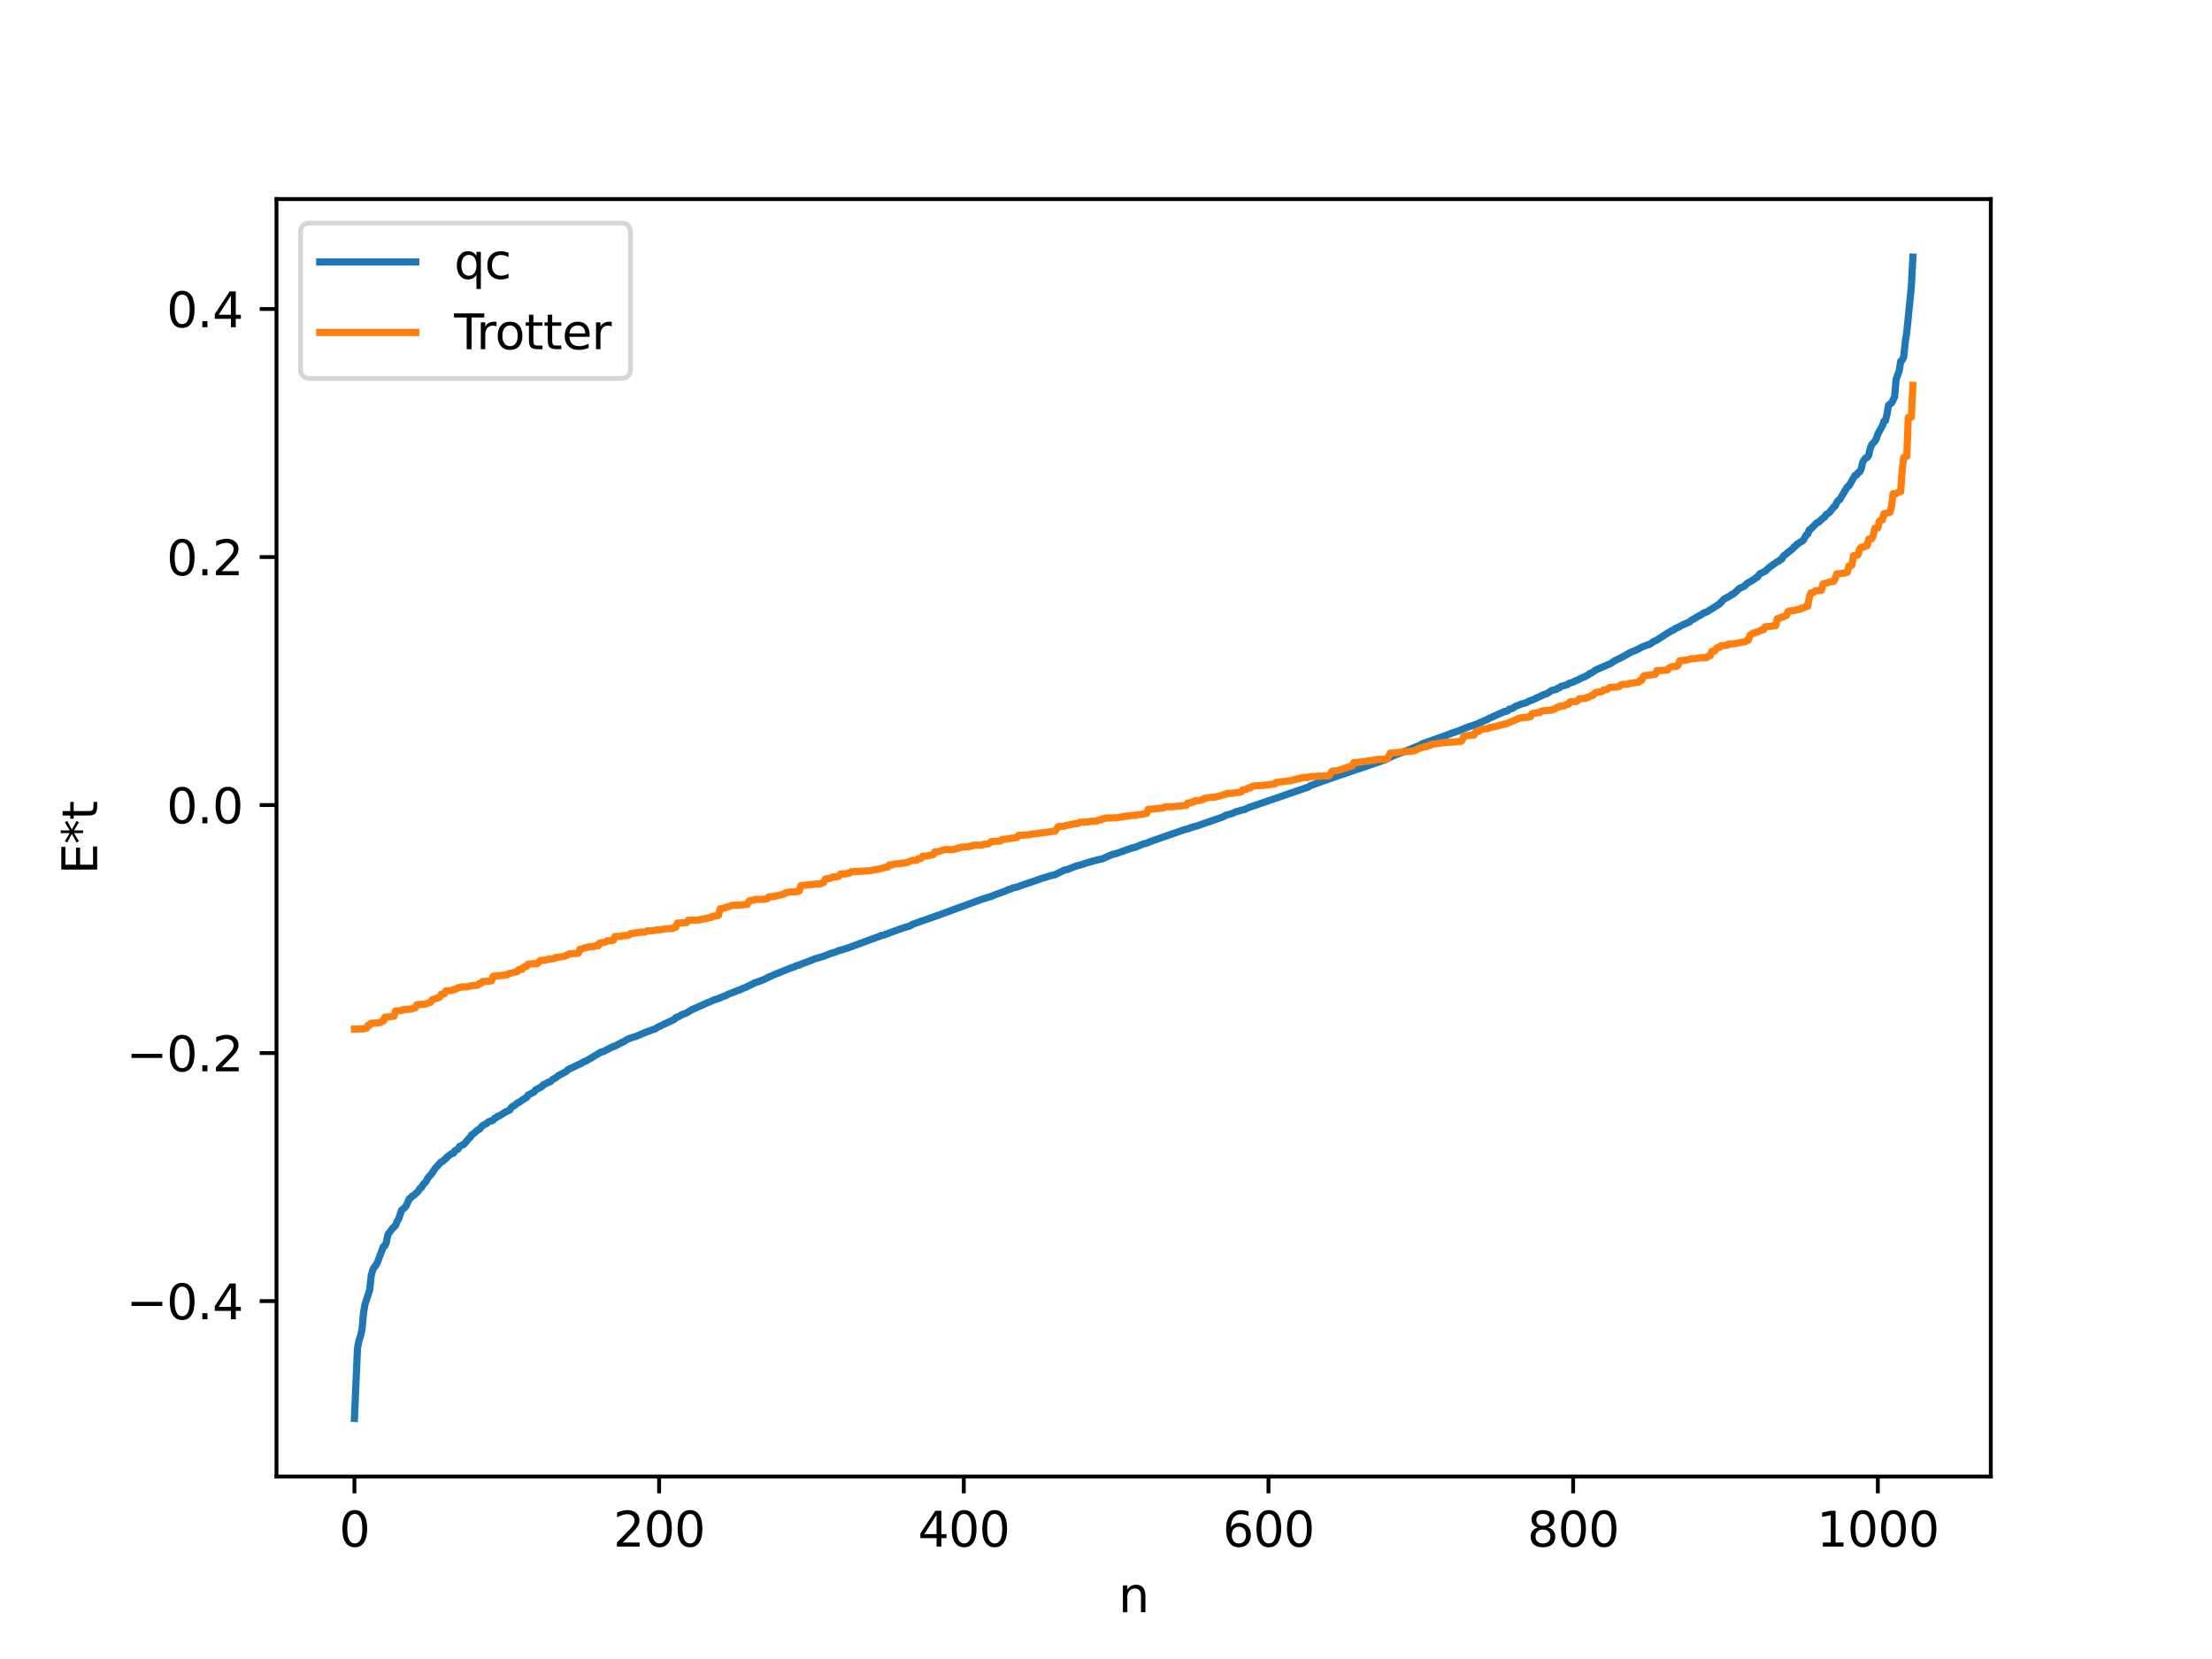 <?xml version="1.0" encoding="utf-8" standalone="no"?>
<!DOCTYPE svg PUBLIC "-//W3C//DTD SVG 1.1//EN"
  "http://www.w3.org/Graphics/SVG/1.1/DTD/svg11.dtd">
<svg xmlns:xlink="http://www.w3.org/1999/xlink" width="460.8pt" height="345.6pt" viewBox="0 0 460.8 345.6" xmlns="http://www.w3.org/2000/svg" version="1.1">
 <defs>
  <style type="text/css">*{stroke-linejoin: round; stroke-linecap: butt}</style>
 </defs>
 <g id="figure_1">
  <g id="patch_1">
   <path d="M 0 345.6 
L 460.8 345.6 
L 460.8 0 
L 0 0 
z
" style="fill: #ffffff"/>
  </g>
  <g id="axes_1">
   <g id="patch_2">
    <path d="M 57.6 307.584 
L 414.72 307.584 
L 414.72 41.472 
L 57.6 41.472 
z
" style="fill: #ffffff"/>
   </g>
   <g id="matplotlib.axis_1">
    <g id="xtick_1">
     <g id="line2d_1">
      <defs>
       <path id="m82cc2896c6" d="M 0 0 
L 0 3.5 
" style="stroke: #000000; stroke-width: 0.8"/>
      </defs>
      <g>
       <use xlink:href="#m82cc2896c6" x="73.833" y="307.584" style="stroke: #000000; stroke-width: 0.8"/>
      </g>
     </g>
     <g id="text_1">
      <!-- 0 -->
      <g transform="translate(70.651 322.182) scale(0.1 -0.1)">
       <defs>
        <path id="DejaVuSans-30" d="M 2034 4250 
Q 1547 4250 1301 3770 
Q 1056 3291 1056 2328 
Q 1056 1369 1301 889 
Q 1547 409 2034 409 
Q 2525 409 2770 889 
Q 3016 1369 3016 2328 
Q 3016 3291 2770 3770 
Q 2525 4250 2034 4250 
z
M 2034 4750 
Q 2819 4750 3233 4129 
Q 3647 3509 3647 2328 
Q 3647 1150 3233 529 
Q 2819 -91 2034 -91 
Q 1250 -91 836 529 
Q 422 1150 422 2328 
Q 422 3509 836 4129 
Q 1250 4750 2034 4750 
z
" transform="scale(0.016)"/>
       </defs>
       <use xlink:href="#DejaVuSans-30"/>
      </g>
     </g>
    </g>
    <g id="xtick_2">
     <g id="line2d_2">
      <g>
       <use xlink:href="#m82cc2896c6" x="137.304" y="307.584" style="stroke: #000000; stroke-width: 0.8"/>
      </g>
     </g>
     <g id="text_2">
      <!-- 200 -->
      <g transform="translate(127.76 322.182) scale(0.1 -0.1)">
       <defs>
        <path id="DejaVuSans-32" d="M 1228 531 
L 3431 531 
L 3431 0 
L 469 0 
L 469 531 
Q 828 903 1448 1529 
Q 2069 2156 2228 2338 
Q 2531 2678 2651 2914 
Q 2772 3150 2772 3378 
Q 2772 3750 2511 3984 
Q 2250 4219 1831 4219 
Q 1534 4219 1204 4116 
Q 875 4013 500 3803 
L 500 4441 
Q 881 4594 1212 4672 
Q 1544 4750 1819 4750 
Q 2544 4750 2975 4387 
Q 3406 4025 3406 3419 
Q 3406 3131 3298 2873 
Q 3191 2616 2906 2266 
Q 2828 2175 2409 1742 
Q 1991 1309 1228 531 
z
" transform="scale(0.016)"/>
       </defs>
       <use xlink:href="#DejaVuSans-32"/>
       <use xlink:href="#DejaVuSans-30" x="63.623"/>
       <use xlink:href="#DejaVuSans-30" x="127.246"/>
      </g>
     </g>
    </g>
    <g id="xtick_3">
     <g id="line2d_3">
      <g>
       <use xlink:href="#m82cc2896c6" x="200.775" y="307.584" style="stroke: #000000; stroke-width: 0.8"/>
      </g>
     </g>
     <g id="text_3">
      <!-- 400 -->
      <g transform="translate(191.231 322.182) scale(0.1 -0.1)">
       <defs>
        <path id="DejaVuSans-34" d="M 2419 4116 
L 825 1625 
L 2419 1625 
L 2419 4116 
z
M 2253 4666 
L 3047 4666 
L 3047 1625 
L 3713 1625 
L 3713 1100 
L 3047 1100 
L 3047 0 
L 2419 0 
L 2419 1100 
L 313 1100 
L 313 1709 
L 2253 4666 
z
" transform="scale(0.016)"/>
       </defs>
       <use xlink:href="#DejaVuSans-34"/>
       <use xlink:href="#DejaVuSans-30" x="63.623"/>
       <use xlink:href="#DejaVuSans-30" x="127.246"/>
      </g>
     </g>
    </g>
    <g id="xtick_4">
     <g id="line2d_4">
      <g>
       <use xlink:href="#m82cc2896c6" x="264.246" y="307.584" style="stroke: #000000; stroke-width: 0.8"/>
      </g>
     </g>
     <g id="text_4">
      <!-- 600 -->
      <g transform="translate(254.702 322.182) scale(0.1 -0.1)">
       <defs>
        <path id="DejaVuSans-36" d="M 2113 2584 
Q 1688 2584 1439 2293 
Q 1191 2003 1191 1497 
Q 1191 994 1439 701 
Q 1688 409 2113 409 
Q 2538 409 2786 701 
Q 3034 994 3034 1497 
Q 3034 2003 2786 2293 
Q 2538 2584 2113 2584 
z
M 3366 4563 
L 3366 3988 
Q 3128 4100 2886 4159 
Q 2644 4219 2406 4219 
Q 1781 4219 1451 3797 
Q 1122 3375 1075 2522 
Q 1259 2794 1537 2939 
Q 1816 3084 2150 3084 
Q 2853 3084 3261 2657 
Q 3669 2231 3669 1497 
Q 3669 778 3244 343 
Q 2819 -91 2113 -91 
Q 1303 -91 875 529 
Q 447 1150 447 2328 
Q 447 3434 972 4092 
Q 1497 4750 2381 4750 
Q 2619 4750 2861 4703 
Q 3103 4656 3366 4563 
z
" transform="scale(0.016)"/>
       </defs>
       <use xlink:href="#DejaVuSans-36"/>
       <use xlink:href="#DejaVuSans-30" x="63.623"/>
       <use xlink:href="#DejaVuSans-30" x="127.246"/>
      </g>
     </g>
    </g>
    <g id="xtick_5">
     <g id="line2d_5">
      <g>
       <use xlink:href="#m82cc2896c6" x="327.717" y="307.584" style="stroke: #000000; stroke-width: 0.8"/>
      </g>
     </g>
     <g id="text_5">
      <!-- 800 -->
      <g transform="translate(318.173 322.182) scale(0.1 -0.1)">
       <defs>
        <path id="DejaVuSans-38" d="M 2034 2216 
Q 1584 2216 1326 1975 
Q 1069 1734 1069 1313 
Q 1069 891 1326 650 
Q 1584 409 2034 409 
Q 2484 409 2743 651 
Q 3003 894 3003 1313 
Q 3003 1734 2745 1975 
Q 2488 2216 2034 2216 
z
M 1403 2484 
Q 997 2584 770 2862 
Q 544 3141 544 3541 
Q 544 4100 942 4425 
Q 1341 4750 2034 4750 
Q 2731 4750 3128 4425 
Q 3525 4100 3525 3541 
Q 3525 3141 3298 2862 
Q 3072 2584 2669 2484 
Q 3125 2378 3379 2068 
Q 3634 1759 3634 1313 
Q 3634 634 3220 271 
Q 2806 -91 2034 -91 
Q 1263 -91 848 271 
Q 434 634 434 1313 
Q 434 1759 690 2068 
Q 947 2378 1403 2484 
z
M 1172 3481 
Q 1172 3119 1398 2916 
Q 1625 2713 2034 2713 
Q 2441 2713 2670 2916 
Q 2900 3119 2900 3481 
Q 2900 3844 2670 4047 
Q 2441 4250 2034 4250 
Q 1625 4250 1398 4047 
Q 1172 3844 1172 3481 
z
" transform="scale(0.016)"/>
       </defs>
       <use xlink:href="#DejaVuSans-38"/>
       <use xlink:href="#DejaVuSans-30" x="63.623"/>
       <use xlink:href="#DejaVuSans-30" x="127.246"/>
      </g>
     </g>
    </g>
    <g id="xtick_6">
     <g id="line2d_6">
      <g>
       <use xlink:href="#m82cc2896c6" x="391.188" y="307.584" style="stroke: #000000; stroke-width: 0.8"/>
      </g>
     </g>
     <g id="text_6">
      <!-- 1000 -->
      <g transform="translate(378.463 322.182) scale(0.1 -0.1)">
       <defs>
        <path id="DejaVuSans-31" d="M 794 531 
L 1825 531 
L 1825 4091 
L 703 3866 
L 703 4441 
L 1819 4666 
L 2450 4666 
L 2450 531 
L 3481 531 
L 3481 0 
L 794 0 
L 794 531 
z
" transform="scale(0.016)"/>
       </defs>
       <use xlink:href="#DejaVuSans-31"/>
       <use xlink:href="#DejaVuSans-30" x="63.623"/>
       <use xlink:href="#DejaVuSans-30" x="127.246"/>
       <use xlink:href="#DejaVuSans-30" x="190.869"/>
      </g>
     </g>
    </g>
    <g id="text_7">
     <!-- n -->
     <g transform="translate(232.991 335.861) scale(0.1 -0.1)">
      <defs>
       <path id="DejaVuSans-6e" d="M 3513 2113 
L 3513 0 
L 2938 0 
L 2938 2094 
Q 2938 2591 2744 2837 
Q 2550 3084 2163 3084 
Q 1697 3084 1428 2787 
Q 1159 2491 1159 1978 
L 1159 0 
L 581 0 
L 581 3500 
L 1159 3500 
L 1159 2956 
Q 1366 3272 1645 3428 
Q 1925 3584 2291 3584 
Q 2894 3584 3203 3211 
Q 3513 2838 3513 2113 
z
" transform="scale(0.016)"/>
      </defs>
      <use xlink:href="#DejaVuSans-6e"/>
     </g>
    </g>
   </g>
   <g id="matplotlib.axis_2">
    <g id="ytick_1">
     <g id="line2d_7">
      <defs>
       <path id="m9a98558706" d="M 0 0 
L -3.5 0 
" style="stroke: #000000; stroke-width: 0.8"/>
      </defs>
      <g>
       <use xlink:href="#m9a98558706" x="57.6" y="271.039" style="stroke: #000000; stroke-width: 0.8"/>
      </g>
     </g>
     <g id="text_8">
      <!-- −0.4 -->
      <g transform="translate(26.317 274.838) scale(0.1 -0.1)">
       <defs>
        <path id="DejaVuSans-2212" d="M 678 2272 
L 4684 2272 
L 4684 1741 
L 678 1741 
L 678 2272 
z
" transform="scale(0.016)"/>
        <path id="DejaVuSans-2e" d="M 684 794 
L 1344 794 
L 1344 0 
L 684 0 
L 684 794 
z
" transform="scale(0.016)"/>
       </defs>
       <use xlink:href="#DejaVuSans-2212"/>
       <use xlink:href="#DejaVuSans-30" x="83.789"/>
       <use xlink:href="#DejaVuSans-2e" x="147.412"/>
       <use xlink:href="#DejaVuSans-34" x="179.199"/>
      </g>
     </g>
    </g>
    <g id="ytick_2">
     <g id="line2d_8">
      <g>
       <use xlink:href="#m9a98558706" x="57.6" y="219.372" style="stroke: #000000; stroke-width: 0.8"/>
      </g>
     </g>
     <g id="text_9">
      <!-- −0.2 -->
      <g transform="translate(26.317 223.172) scale(0.1 -0.1)">
       <use xlink:href="#DejaVuSans-2212"/>
       <use xlink:href="#DejaVuSans-30" x="83.789"/>
       <use xlink:href="#DejaVuSans-2e" x="147.412"/>
       <use xlink:href="#DejaVuSans-32" x="179.199"/>
      </g>
     </g>
    </g>
    <g id="ytick_3">
     <g id="line2d_9">
      <g>
       <use xlink:href="#m9a98558706" x="57.6" y="167.706" style="stroke: #000000; stroke-width: 0.8"/>
      </g>
     </g>
     <g id="text_10">
      <!-- 0.0 -->
      <g transform="translate(34.697 171.505) scale(0.1 -0.1)">
       <use xlink:href="#DejaVuSans-30"/>
       <use xlink:href="#DejaVuSans-2e" x="63.623"/>
       <use xlink:href="#DejaVuSans-30" x="95.41"/>
      </g>
     </g>
    </g>
    <g id="ytick_4">
     <g id="line2d_10">
      <g>
       <use xlink:href="#m9a98558706" x="57.6" y="116.039" style="stroke: #000000; stroke-width: 0.8"/>
      </g>
     </g>
     <g id="text_11">
      <!-- 0.2 -->
      <g transform="translate(34.697 119.838) scale(0.1 -0.1)">
       <use xlink:href="#DejaVuSans-30"/>
       <use xlink:href="#DejaVuSans-2e" x="63.623"/>
       <use xlink:href="#DejaVuSans-32" x="95.41"/>
      </g>
     </g>
    </g>
    <g id="ytick_5">
     <g id="line2d_11">
      <g>
       <use xlink:href="#m9a98558706" x="57.6" y="64.372" style="stroke: #000000; stroke-width: 0.8"/>
      </g>
     </g>
     <g id="text_12">
      <!-- 0.4 -->
      <g transform="translate(34.697 68.171) scale(0.1 -0.1)">
       <use xlink:href="#DejaVuSans-30"/>
       <use xlink:href="#DejaVuSans-2e" x="63.623"/>
       <use xlink:href="#DejaVuSans-34" x="95.41"/>
      </g>
     </g>
    </g>
    <g id="text_13">
     <!-- E*t -->
     <g transform="translate(20.238 182.148) rotate(-90) scale(0.1 -0.1)">
      <defs>
       <path id="DejaVuSans-45" d="M 628 4666 
L 3578 4666 
L 3578 4134 
L 1259 4134 
L 1259 2753 
L 3481 2753 
L 3481 2222 
L 1259 2222 
L 1259 531 
L 3634 531 
L 3634 0 
L 628 0 
L 628 4666 
z
" transform="scale(0.016)"/>
       <path id="DejaVuSans-2a" d="M 3009 3897 
L 1888 3291 
L 3009 2681 
L 2828 2375 
L 1778 3009 
L 1778 1831 
L 1422 1831 
L 1422 3009 
L 372 2375 
L 191 2681 
L 1313 3291 
L 191 3897 
L 372 4206 
L 1422 3572 
L 1422 4750 
L 1778 4750 
L 1778 3572 
L 2828 4206 
L 3009 3897 
z
" transform="scale(0.016)"/>
       <path id="DejaVuSans-74" d="M 1172 4494 
L 1172 3500 
L 2356 3500 
L 2356 3053 
L 1172 3053 
L 1172 1153 
Q 1172 725 1289 603 
Q 1406 481 1766 481 
L 2356 481 
L 2356 0 
L 1766 0 
Q 1100 0 847 248 
Q 594 497 594 1153 
L 594 3053 
L 172 3053 
L 172 3500 
L 594 3500 
L 594 4494 
L 1172 4494 
z
" transform="scale(0.016)"/>
      </defs>
      <use xlink:href="#DejaVuSans-45"/>
      <use xlink:href="#DejaVuSans-2a" x="63.184"/>
      <use xlink:href="#DejaVuSans-74" x="113.184"/>
     </g>
    </g>
   </g>
   <g id="line2d_12">
    <path d="M 73.833 295.488 
L 74.467 280.951 
L 74.785 279.231 
L 75.102 278.365 
L 75.42 276.9 
L 75.737 273.407 
L 76.054 271.64 
L 77.006 268.738 
L 77.324 265.791 
L 77.641 264.583 
L 77.958 263.978 
L 78.276 263.616 
L 78.593 263.06 
L 79.862 259.69 
L 80.18 259.543 
L 80.497 258.744 
L 80.815 257.187 
L 81.767 255.882 
L 82.401 255.287 
L 82.719 254.422 
L 83.036 253.971 
L 83.671 252.063 
L 84.305 251.59 
L 84.623 251.166 
L 85.258 249.73 
L 85.575 249.533 
L 85.892 249.144 
L 86.21 249.007 
L 87.162 248.11 
L 87.479 247.568 
L 87.796 247.381 
L 88.114 246.799 
L 88.748 246.138 
L 89.066 245.501 
L 90.018 244.371 
L 90.653 243.39 
L 91.922 242.029 
L 92.239 241.953 
L 92.557 241.585 
L 92.874 241.391 
L 93.191 240.966 
L 94.143 240.298 
L 94.461 240.237 
L 94.778 239.701 
L 95.413 239.393 
L 95.73 238.824 
L 96.682 238.351 
L 97.634 237.197 
L 97.952 236.943 
L 98.269 236.386 
L 98.586 236.23 
L 99.539 235.358 
L 99.856 235.255 
L 100.491 234.503 
L 101.443 234.005 
L 101.76 233.689 
L 102.712 233.362 
L 103.029 232.948 
L 103.347 232.863 
L 103.664 232.55 
L 103.981 232.49 
L 105.251 231.683 
L 106.203 231.224 
L 106.52 230.715 
L 106.838 230.45 
L 107.155 230.331 
L 107.79 229.766 
L 108.107 229.65 
L 109.059 228.983 
L 109.694 228.626 
L 110.011 228.126 
L 111.281 227.461 
L 111.598 227.027 
L 112.867 226.373 
L 113.185 225.958 
L 113.82 225.712 
L 114.137 225.464 
L 114.454 225.423 
L 114.772 225.233 
L 115.089 224.893 
L 115.724 224.549 
L 116.358 224.063 
L 117.945 223.223 
L 118.262 222.862 
L 121.119 221.504 
L 121.436 221.27 
L 122.071 221.034 
L 125.244 219.143 
L 125.562 219.115 
L 127.466 218.136 
L 128.1 217.92 
L 129.687 217.086 
L 130.005 216.985 
L 130.639 216.529 
L 131.591 216.166 
L 132.543 215.89 
L 134.765 214.934 
L 135.4 214.736 
L 136.034 214.445 
L 136.352 214.416 
L 136.986 214.004 
L 140.477 212.347 
L 140.795 211.987 
L 141.429 211.764 
L 142.064 211.365 
L 143.016 211.023 
L 143.968 210.427 
L 147.459 208.846 
L 148.094 208.608 
L 148.729 208.288 
L 149.363 208.136 
L 150.95 207.462 
L 151.267 207.408 
L 151.585 207.166 
L 153.172 206.553 
L 153.806 206.278 
L 154.124 206.218 
L 154.758 205.89 
L 155.393 205.664 
L 157.297 204.708 
L 157.932 204.516 
L 159.201 204.028 
L 160.153 203.531 
L 160.788 203.274 
L 161.423 202.977 
L 163.962 201.966 
L 164.596 201.692 
L 165.548 201.385 
L 165.866 201.189 
L 166.5 201.038 
L 167.135 200.749 
L 168.405 200.303 
L 169.674 199.77 
L 171.578 199.206 
L 173.165 198.577 
L 173.8 198.421 
L 174.752 198.023 
L 175.386 197.87 
L 176.973 197.348 
L 183.32 195.01 
L 183.638 194.854 
L 183.955 194.84 
L 185.224 194.366 
L 187.763 193.442 
L 189.033 193.036 
L 189.35 192.982 
L 190.302 192.466 
L 190.937 192.268 
L 191.572 192.023 
L 195.062 190.806 
L 204.266 187.428 
L 206.805 186.618 
L 207.439 186.341 
L 209.343 185.671 
L 209.978 185.356 
L 210.613 185.184 
L 210.93 184.985 
L 211.882 184.783 
L 212.834 184.436 
L 213.469 184.206 
L 216.008 183.361 
L 216.96 182.997 
L 217.595 182.829 
L 218.864 182.416 
L 219.816 182.211 
L 220.451 181.875 
L 221.086 181.586 
L 221.72 181.264 
L 222.355 181.141 
L 223.942 180.492 
L 225.529 180.054 
L 226.163 179.819 
L 227.75 179.358 
L 229.02 179.042 
L 229.654 178.921 
L 230.289 178.628 
L 231.558 178.051 
L 232.51 177.818 
L 234.732 177.031 
L 236.001 176.578 
L 236.319 176.565 
L 238.223 175.786 
L 238.858 175.666 
L 239.492 175.362 
L 246.791 172.811 
L 247.426 172.673 
L 248.378 172.314 
L 249.33 172.074 
L 249.965 171.842 
L 254.725 170.196 
L 255.36 169.826 
L 256.629 169.484 
L 257.581 169.051 
L 258.216 168.928 
L 258.534 168.77 
L 259.168 168.681 
L 260.12 168.234 
L 272.497 163.971 
L 273.132 163.6 
L 278.527 161.685 
L 279.162 161.471 
L 287.73 158.566 
L 288.048 158.393 
L 288.365 158.358 
L 290.586 157.283 
L 291.539 156.947 
L 293.443 156.201 
L 295.664 155.299 
L 295.981 155.189 
L 296.299 154.936 
L 301.694 153.029 
L 302.329 152.765 
L 303.598 152.34 
L 304.233 152.082 
L 304.867 151.83 
L 306.137 151.334 
L 307.089 151.044 
L 309.628 149.963 
L 310.262 149.633 
L 313.436 148.209 
L 313.753 148.196 
L 314.071 148.059 
L 314.388 147.74 
L 315.023 147.6 
L 315.658 147.181 
L 316.927 146.657 
L 317.879 146.405 
L 318.514 146.054 
L 319.148 145.847 
L 321.687 144.665 
L 322.322 144.466 
L 323.274 143.821 
L 324.226 143.615 
L 324.543 143.336 
L 324.861 143.283 
L 325.178 142.991 
L 326.448 142.658 
L 326.765 142.398 
L 327.717 142.092 
L 328.352 141.751 
L 328.669 141.669 
L 329.304 141.308 
L 330.256 140.912 
L 330.891 140.555 
L 331.208 140.292 
L 331.525 140.186 
L 332.477 139.547 
L 335.651 138.161 
L 336.286 137.685 
L 337.872 136.923 
L 339.777 135.846 
L 340.729 135.493 
L 341.998 134.822 
L 343.267 134.312 
L 343.585 134.257 
L 344.537 133.607 
L 344.854 133.524 
L 347.393 131.884 
L 348.028 131.536 
L 348.345 131.314 
L 348.662 131.234 
L 348.98 130.923 
L 349.615 130.676 
L 350.567 130.15 
L 351.836 129.629 
L 352.471 129.112 
L 352.788 128.994 
L 353.423 128.583 
L 354.375 128.064 
L 355.01 127.653 
L 355.644 127.429 
L 356.279 127.019 
L 358.183 125.815 
L 359.135 124.81 
L 360.405 124.141 
L 360.722 123.84 
L 361.039 123.782 
L 361.991 122.918 
L 362.309 122.59 
L 363.261 122.167 
L 363.578 121.95 
L 363.896 121.57 
L 365.482 120.65 
L 365.8 120.338 
L 366.117 120.22 
L 366.434 119.713 
L 366.752 119.442 
L 367.704 119.01 
L 368.656 118.133 
L 370.243 117.008 
L 370.56 116.904 
L 370.877 116.591 
L 371.195 116.441 
L 371.512 115.867 
L 372.781 114.826 
L 373.416 114.351 
L 373.734 113.899 
L 374.051 113.761 
L 374.368 113.336 
L 374.686 113.22 
L 375.003 112.915 
L 375.32 112.813 
L 375.638 112.55 
L 376.272 111.438 
L 376.59 111.269 
L 376.907 110.381 
L 377.224 110.202 
L 378.494 108.899 
L 378.811 108.82 
L 379.763 107.91 
L 380.081 107.748 
L 380.398 107.211 
L 381.033 106.83 
L 381.985 105.633 
L 382.302 105.418 
L 382.62 104.677 
L 382.937 104.266 
L 383.254 104.085 
L 384.841 101.402 
L 385.158 101.237 
L 386.428 99.027 
L 386.745 98.965 
L 387.062 98.456 
L 387.38 98.34 
L 387.697 97.729 
L 388.015 96.368 
L 388.332 95.774 
L 388.649 95.416 
L 388.967 95.315 
L 389.284 94.851 
L 389.601 93.415 
L 389.919 92.635 
L 390.553 91.94 
L 390.871 91.389 
L 391.188 90.376 
L 392.14 88.71 
L 392.458 87.77 
L 392.775 87.639 
L 393.092 86.344 
L 393.41 84.408 
L 394.044 83.959 
L 394.679 82.687 
L 394.996 79.008 
L 395.631 77.277 
L 395.948 75.246 
L 396.266 75.02 
L 396.583 74.303 
L 396.9 71.185 
L 397.218 69.183 
L 398.17 59.706 
L 398.487 53.568 
L 398.487 53.568 
" clip-path="url(#p8e1e78aaa2)" style="fill: none; stroke: #1f77b4; stroke-width: 1.5; stroke-linecap: square"/>
   </g>
   <g id="line2d_13">
    <path d="M 73.833 214.382 
L 75.737 214.328 
L 76.054 214.198 
L 76.372 214.198 
L 76.689 213.56 
L 77.006 213.56 
L 77.324 213.159 
L 78.91 213.064 
L 79.228 213.027 
L 79.545 212.7 
L 79.862 212.7 
L 80.18 211.919 
L 81.132 211.834 
L 82.084 211.682 
L 82.401 210.591 
L 83.671 210.526 
L 83.988 210.317 
L 85.575 210.22 
L 85.892 210.162 
L 86.21 209.943 
L 86.527 209.943 
L 86.844 209.301 
L 88.431 209.203 
L 89.7 208.787 
L 90.018 208.285 
L 91.605 207.728 
L 91.922 207.13 
L 92.557 207.022 
L 92.874 206.421 
L 94.143 206.336 
L 94.461 206.13 
L 94.778 206.13 
L 95.413 205.766 
L 95.73 205.766 
L 96.048 205.601 
L 97.317 205.574 
L 98.269 205.34 
L 99.221 205.241 
L 99.539 205.22 
L 99.856 204.888 
L 100.173 204.888 
L 100.491 204.485 
L 102.077 204.375 
L 102.395 204.311 
L 102.712 203.374 
L 105.568 203.106 
L 105.886 202.86 
L 107.79 202.395 
L 108.107 201.945 
L 108.742 201.944 
L 109.059 201.486 
L 109.377 201.321 
L 109.694 201.321 
L 110.011 200.858 
L 111.281 200.766 
L 111.915 200.731 
L 112.55 200.086 
L 113.82 199.989 
L 114.137 199.822 
L 115.406 199.711 
L 115.724 199.465 
L 116.358 199.409 
L 117.628 199.197 
L 117.945 198.973 
L 118.262 198.973 
L 118.58 198.695 
L 120.167 198.61 
L 120.484 198.581 
L 120.801 197.749 
L 121.119 197.749 
L 121.753 197.449 
L 122.071 197.449 
L 122.388 197.313 
L 123.023 197.213 
L 123.658 197.197 
L 123.975 197.041 
L 124.61 197.04 
L 124.927 196.464 
L 126.196 196.237 
L 126.514 195.98 
L 127.466 195.943 
L 127.783 195.863 
L 128.1 195.098 
L 129.37 195.055 
L 129.687 194.924 
L 130.639 194.902 
L 130.957 194.807 
L 131.274 194.515 
L 132.226 194.376 
L 133.496 194.185 
L 134.448 194.139 
L 134.765 193.935 
L 136.034 193.874 
L 136.669 193.75 
L 137.621 193.675 
L 138.573 193.498 
L 140.16 193.415 
L 140.477 193.149 
L 140.795 193.149 
L 141.112 192.293 
L 143.016 192.196 
L 143.334 191.723 
L 145.555 191.648 
L 146.824 191.383 
L 147.459 191.287 
L 147.777 191.16 
L 148.094 191.16 
L 148.411 190.886 
L 149.363 190.777 
L 149.681 190.684 
L 149.998 189.327 
L 150.315 189.327 
L 152.537 188.6 
L 154.441 188.512 
L 155.076 188.399 
L 155.71 188.382 
L 156.028 187.735 
L 156.345 187.589 
L 156.98 187.524 
L 157.297 187.382 
L 159.201 187.335 
L 159.836 187.221 
L 160.153 186.836 
L 160.788 186.8 
L 161.423 186.701 
L 163.327 186.248 
L 163.644 185.98 
L 163.962 185.98 
L 164.279 185.849 
L 166.183 185.74 
L 166.5 185.591 
L 166.818 184.509 
L 169.991 184.155 
L 170.943 184.145 
L 171.261 183.872 
L 171.578 183.872 
L 171.896 183.134 
L 173.165 182.925 
L 173.482 182.688 
L 174.434 182.643 
L 174.752 182.544 
L 175.069 182.07 
L 176.339 182.035 
L 176.656 181.883 
L 176.973 181.883 
L 177.291 181.612 
L 181.416 181.379 
L 182.051 181.185 
L 183.003 181.082 
L 184.59 180.637 
L 184.907 180.637 
L 185.224 180.215 
L 185.859 180.185 
L 186.177 180.005 
L 187.446 179.911 
L 189.033 179.648 
L 189.985 179.244 
L 190.937 179.221 
L 191.254 178.907 
L 191.889 178.792 
L 192.206 178.36 
L 193.158 178.305 
L 194.428 178.022 
L 194.745 177.447 
L 195.38 177.435 
L 196.649 177.008 
L 198.553 176.982 
L 200.458 176.453 
L 201.727 176.422 
L 202.044 176.27 
L 202.362 176.27 
L 202.679 176.082 
L 204.583 176.049 
L 204.9 175.885 
L 205.853 175.799 
L 206.487 175.329 
L 207.439 175.247 
L 208.391 175.203 
L 208.709 174.895 
L 209.343 174.818 
L 211.882 174.464 
L 212.2 174.028 
L 214.104 173.914 
L 214.421 173.914 
L 214.739 173.765 
L 215.691 173.708 
L 216.643 173.533 
L 217.595 173.44 
L 219.816 173.115 
L 220.451 172.194 
L 221.72 172.103 
L 222.038 171.94 
L 222.672 171.882 
L 222.99 171.759 
L 223.307 171.759 
L 223.624 171.628 
L 224.577 171.546 
L 224.894 171.301 
L 226.798 171.227 
L 227.115 171.088 
L 228.385 171.073 
L 228.702 170.863 
L 229.337 170.812 
L 229.654 170.551 
L 229.972 170.551 
L 230.289 170.424 
L 232.51 170.366 
L 234.732 170.009 
L 235.049 170.006 
L 235.684 169.876 
L 236.636 169.842 
L 236.953 169.722 
L 237.905 169.64 
L 238.54 169.468 
L 238.858 169.468 
L 239.175 168.597 
L 240.444 168.514 
L 241.396 168.387 
L 242.348 168.318 
L 242.666 168.096 
L 244.57 168.024 
L 245.205 167.933 
L 247.109 167.784 
L 247.426 167.287 
L 248.061 167.259 
L 248.378 167.046 
L 248.696 167.046 
L 249.013 166.794 
L 249.965 166.763 
L 250.282 166.605 
L 250.6 166.605 
L 250.917 166.29 
L 251.234 166.29 
L 251.869 166.132 
L 253.139 166.048 
L 254.091 165.815 
L 255.043 165.487 
L 255.36 165.483 
L 255.677 165.292 
L 256.629 165.279 
L 257.264 165.136 
L 257.899 165.076 
L 258.534 164.997 
L 258.851 164.551 
L 259.486 164.496 
L 260.12 164.139 
L 260.438 164.139 
L 260.755 163.85 
L 261.39 163.727 
L 262.342 163.653 
L 263.294 163.587 
L 263.929 163.533 
L 265.198 163.341 
L 265.515 163.341 
L 265.833 163.003 
L 268.689 162.633 
L 269.006 162.633 
L 269.324 162.458 
L 269.958 162.39 
L 270.276 162.228 
L 270.593 162.228 
L 271.228 161.996 
L 272.497 161.953 
L 272.815 161.792 
L 275.036 161.687 
L 275.988 161.636 
L 276.94 161.577 
L 277.258 160.946 
L 277.575 160.622 
L 278.527 160.569 
L 281.7 159.527 
L 282.018 158.847 
L 282.97 158.827 
L 283.605 158.717 
L 286.143 158.357 
L 286.461 158.357 
L 286.778 158.215 
L 289 158.115 
L 289.634 156.875 
L 291.539 156.74 
L 292.173 156.595 
L 293.76 156.523 
L 294.712 156.369 
L 295.664 155.903 
L 296.934 155.527 
L 297.251 155.527 
L 297.568 155.318 
L 297.886 155.318 
L 298.203 155.075 
L 301.059 154.66 
L 302.646 154.577 
L 303.915 154.483 
L 304.233 154.483 
L 304.55 154.302 
L 304.867 153.412 
L 305.82 153.212 
L 307.089 153.103 
L 307.406 152.449 
L 308.041 152.355 
L 308.676 151.899 
L 309.945 151.787 
L 310.262 151.553 
L 310.58 151.553 
L 311.215 151.378 
L 311.532 151.378 
L 311.849 151.214 
L 312.167 151.214 
L 312.484 151.032 
L 312.801 151.032 
L 313.436 150.813 
L 313.753 150.813 
L 316.61 149.571 
L 318.196 149.411 
L 318.514 149.289 
L 318.831 149.289 
L 319.148 148.663 
L 320.735 148.426 
L 321.053 148.158 
L 321.687 148.039 
L 323.274 147.921 
L 323.591 147.697 
L 323.909 147.697 
L 324.543 147.249 
L 324.861 147.249 
L 325.178 147.072 
L 325.813 147.066 
L 326.448 146.69 
L 326.765 146.69 
L 327.082 146.2 
L 328.352 146.124 
L 328.669 145.944 
L 328.986 145.566 
L 330.256 145.488 
L 330.573 145.268 
L 330.891 145.268 
L 331.525 144.879 
L 331.843 144.879 
L 332.16 144.473 
L 332.477 144.251 
L 333.747 144.065 
L 334.064 143.711 
L 334.699 143.673 
L 335.334 143.207 
L 336.92 143.102 
L 337.238 143.049 
L 337.555 142.714 
L 338.19 142.56 
L 339.142 142.536 
L 339.459 142.372 
L 340.094 142.279 
L 341.363 142.107 
L 341.681 141.718 
L 341.998 141.718 
L 342.315 140.941 
L 342.633 140.735 
L 343.267 140.685 
L 343.902 140.587 
L 344.854 140.455 
L 345.172 139.694 
L 347.076 139.635 
L 347.393 139.564 
L 347.71 139.12 
L 348.345 138.88 
L 349.297 138.809 
L 349.615 138.509 
L 349.932 137.649 
L 351.519 137.477 
L 352.153 137.236 
L 353.423 137.173 
L 353.74 137.043 
L 355.327 136.998 
L 355.644 136.91 
L 355.962 136.6 
L 356.279 136.6 
L 356.596 135.74 
L 356.914 135.603 
L 357.231 135.603 
L 357.548 135.084 
L 357.866 134.866 
L 358.183 134.866 
L 358.5 134.519 
L 359.77 134.443 
L 360.087 134.162 
L 361.357 134.093 
L 363.261 133.704 
L 363.578 133.704 
L 363.896 133.378 
L 364.213 133.378 
L 364.53 132.344 
L 365.165 131.895 
L 365.482 131.895 
L 365.8 131.672 
L 366.117 131.672 
L 366.752 131.335 
L 367.069 131.178 
L 367.386 131.178 
L 367.704 130.571 
L 368.656 130.483 
L 368.973 130.483 
L 369.291 130.347 
L 369.925 130.328 
L 370.243 128.896 
L 370.56 128.764 
L 370.877 128.764 
L 371.195 128.527 
L 371.512 128.527 
L 371.829 128.295 
L 372.147 128.226 
L 372.464 127.421 
L 372.781 127.249 
L 373.734 127.198 
L 374.686 126.931 
L 375.003 126.931 
L 375.32 126.651 
L 375.638 126.651 
L 375.955 126.526 
L 376.272 126.28 
L 376.59 126.28 
L 376.907 124.523 
L 377.224 123.521 
L 377.542 123.521 
L 377.859 123.378 
L 378.177 123.068 
L 379.446 122.975 
L 379.763 121.646 
L 381.35 121.187 
L 381.985 121.129 
L 382.302 120.513 
L 382.62 119.569 
L 383.254 119.52 
L 383.889 119.408 
L 384.206 119.408 
L 384.524 119.216 
L 384.841 119.216 
L 385.158 117.906 
L 385.476 117.906 
L 385.793 117.728 
L 386.11 115.757 
L 386.745 115.693 
L 387.062 115.579 
L 387.38 114.416 
L 387.697 114.005 
L 388.332 113.947 
L 388.649 113.674 
L 388.967 113.674 
L 389.284 112.313 
L 389.919 112.234 
L 390.236 111.577 
L 390.553 110.06 
L 391.188 109.97 
L 391.505 108.552 
L 391.823 108.327 
L 392.14 108.327 
L 392.458 107.037 
L 393.727 106.73 
L 394.044 105.488 
L 394.362 102.842 
L 394.996 102.832 
L 395.631 102.439 
L 395.948 102.439 
L 396.266 97.779 
L 396.583 95.304 
L 396.9 95.07 
L 397.218 95.07 
L 397.535 86.947 
L 398.17 86.892 
L 398.487 80.264 
L 398.487 80.264 
" clip-path="url(#p8e1e78aaa2)" style="fill: none; stroke: #ff7f0e; stroke-width: 1.5; stroke-linecap: square"/>
   </g>
   <g id="patch_3">
    <path d="M 57.6 307.584 
L 57.6 41.472 
" style="fill: none; stroke: #000000; stroke-width: 0.8; stroke-linejoin: miter; stroke-linecap: square"/>
   </g>
   <g id="patch_4">
    <path d="M 414.72 307.584 
L 414.72 41.472 
" style="fill: none; stroke: #000000; stroke-width: 0.8; stroke-linejoin: miter; stroke-linecap: square"/>
   </g>
   <g id="patch_5">
    <path d="M 57.6 307.584 
L 414.72 307.584 
" style="fill: none; stroke: #000000; stroke-width: 0.8; stroke-linejoin: miter; stroke-linecap: square"/>
   </g>
   <g id="patch_6">
    <path d="M 57.6 41.472 
L 414.72 41.472 
" style="fill: none; stroke: #000000; stroke-width: 0.8; stroke-linejoin: miter; stroke-linecap: square"/>
   </g>
   <g id="legend_1">
    <g id="patch_7">
     <path d="M 64.6 78.828 
L 129.342 78.828 
Q 131.342 78.828 131.342 76.828 
L 131.342 48.472 
Q 131.342 46.472 129.342 46.472 
L 64.6 46.472 
Q 62.6 46.472 62.6 48.472 
L 62.6 76.828 
Q 62.6 78.828 64.6 78.828 
z
" style="fill: #ffffff; opacity: 0.8; stroke: #cccccc; stroke-linejoin: miter"/>
    </g>
    <g id="line2d_14">
     <path d="M 66.6 54.57 
L 76.6 54.57 
L 86.6 54.57 
" style="fill: none; stroke: #1f77b4; stroke-width: 1.5; stroke-linecap: square"/>
    </g>
    <g id="text_14">
     <!-- qc -->
     <g transform="translate(94.6 58.07) scale(0.1 -0.1)">
      <defs>
       <path id="DejaVuSans-71" d="M 947 1747 
Q 947 1113 1208 752 
Q 1469 391 1925 391 
Q 2381 391 2643 752 
Q 2906 1113 2906 1747 
Q 2906 2381 2643 2742 
Q 2381 3103 1925 3103 
Q 1469 3103 1208 2742 
Q 947 2381 947 1747 
z
M 2906 525 
Q 2725 213 2448 61 
Q 2172 -91 1784 -91 
Q 1150 -91 751 415 
Q 353 922 353 1747 
Q 353 2572 751 3078 
Q 1150 3584 1784 3584 
Q 2172 3584 2448 3432 
Q 2725 3281 2906 2969 
L 2906 3500 
L 3481 3500 
L 3481 -1331 
L 2906 -1331 
L 2906 525 
z
" transform="scale(0.016)"/>
       <path id="DejaVuSans-63" d="M 3122 3366 
L 3122 2828 
Q 2878 2963 2633 3030 
Q 2388 3097 2138 3097 
Q 1578 3097 1268 2742 
Q 959 2388 959 1747 
Q 959 1106 1268 751 
Q 1578 397 2138 397 
Q 2388 397 2633 464 
Q 2878 531 3122 666 
L 3122 134 
Q 2881 22 2623 -34 
Q 2366 -91 2075 -91 
Q 1284 -91 818 406 
Q 353 903 353 1747 
Q 353 2603 823 3093 
Q 1294 3584 2113 3584 
Q 2378 3584 2631 3529 
Q 2884 3475 3122 3366 
z
" transform="scale(0.016)"/>
      </defs>
      <use xlink:href="#DejaVuSans-71"/>
      <use xlink:href="#DejaVuSans-63" x="63.477"/>
     </g>
    </g>
    <g id="line2d_15">
     <path d="M 66.6 69.249 
L 76.6 69.249 
L 86.6 69.249 
" style="fill: none; stroke: #ff7f0e; stroke-width: 1.5; stroke-linecap: square"/>
    </g>
    <g id="text_15">
     <!-- Trotter -->
     <g transform="translate(94.6 72.749) scale(0.1 -0.1)">
      <defs>
       <path id="DejaVuSans-54" d="M -19 4666 
L 3928 4666 
L 3928 4134 
L 2272 4134 
L 2272 0 
L 1638 0 
L 1638 4134 
L -19 4134 
L -19 4666 
z
" transform="scale(0.016)"/>
       <path id="DejaVuSans-72" d="M 2631 2963 
Q 2534 3019 2420 3045 
Q 2306 3072 2169 3072 
Q 1681 3072 1420 2755 
Q 1159 2438 1159 1844 
L 1159 0 
L 581 0 
L 581 3500 
L 1159 3500 
L 1159 2956 
Q 1341 3275 1631 3429 
Q 1922 3584 2338 3584 
Q 2397 3584 2469 3576 
Q 2541 3569 2628 3553 
L 2631 2963 
z
" transform="scale(0.016)"/>
       <path id="DejaVuSans-6f" d="M 1959 3097 
Q 1497 3097 1228 2736 
Q 959 2375 959 1747 
Q 959 1119 1226 758 
Q 1494 397 1959 397 
Q 2419 397 2687 759 
Q 2956 1122 2956 1747 
Q 2956 2369 2687 2733 
Q 2419 3097 1959 3097 
z
M 1959 3584 
Q 2709 3584 3137 3096 
Q 3566 2609 3566 1747 
Q 3566 888 3137 398 
Q 2709 -91 1959 -91 
Q 1206 -91 779 398 
Q 353 888 353 1747 
Q 353 2609 779 3096 
Q 1206 3584 1959 3584 
z
" transform="scale(0.016)"/>
       <path id="DejaVuSans-65" d="M 3597 1894 
L 3597 1613 
L 953 1613 
Q 991 1019 1311 708 
Q 1631 397 2203 397 
Q 2534 397 2845 478 
Q 3156 559 3463 722 
L 3463 178 
Q 3153 47 2828 -22 
Q 2503 -91 2169 -91 
Q 1331 -91 842 396 
Q 353 884 353 1716 
Q 353 2575 817 3079 
Q 1281 3584 2069 3584 
Q 2775 3584 3186 3129 
Q 3597 2675 3597 1894 
z
M 3022 2063 
Q 3016 2534 2758 2815 
Q 2500 3097 2075 3097 
Q 1594 3097 1305 2825 
Q 1016 2553 972 2059 
L 3022 2063 
z
" transform="scale(0.016)"/>
      </defs>
      <use xlink:href="#DejaVuSans-54"/>
      <use xlink:href="#DejaVuSans-72" x="46.334"/>
      <use xlink:href="#DejaVuSans-6f" x="85.197"/>
      <use xlink:href="#DejaVuSans-74" x="146.379"/>
      <use xlink:href="#DejaVuSans-74" x="185.588"/>
      <use xlink:href="#DejaVuSans-65" x="224.797"/>
      <use xlink:href="#DejaVuSans-72" x="286.32"/>
     </g>
    </g>
   </g>
  </g>
 </g>
 <defs>
  <clipPath id="p8e1e78aaa2">
   <rect x="57.6" y="41.472" width="357.12" height="266.112"/>
  </clipPath>
 </defs>
</svg>
